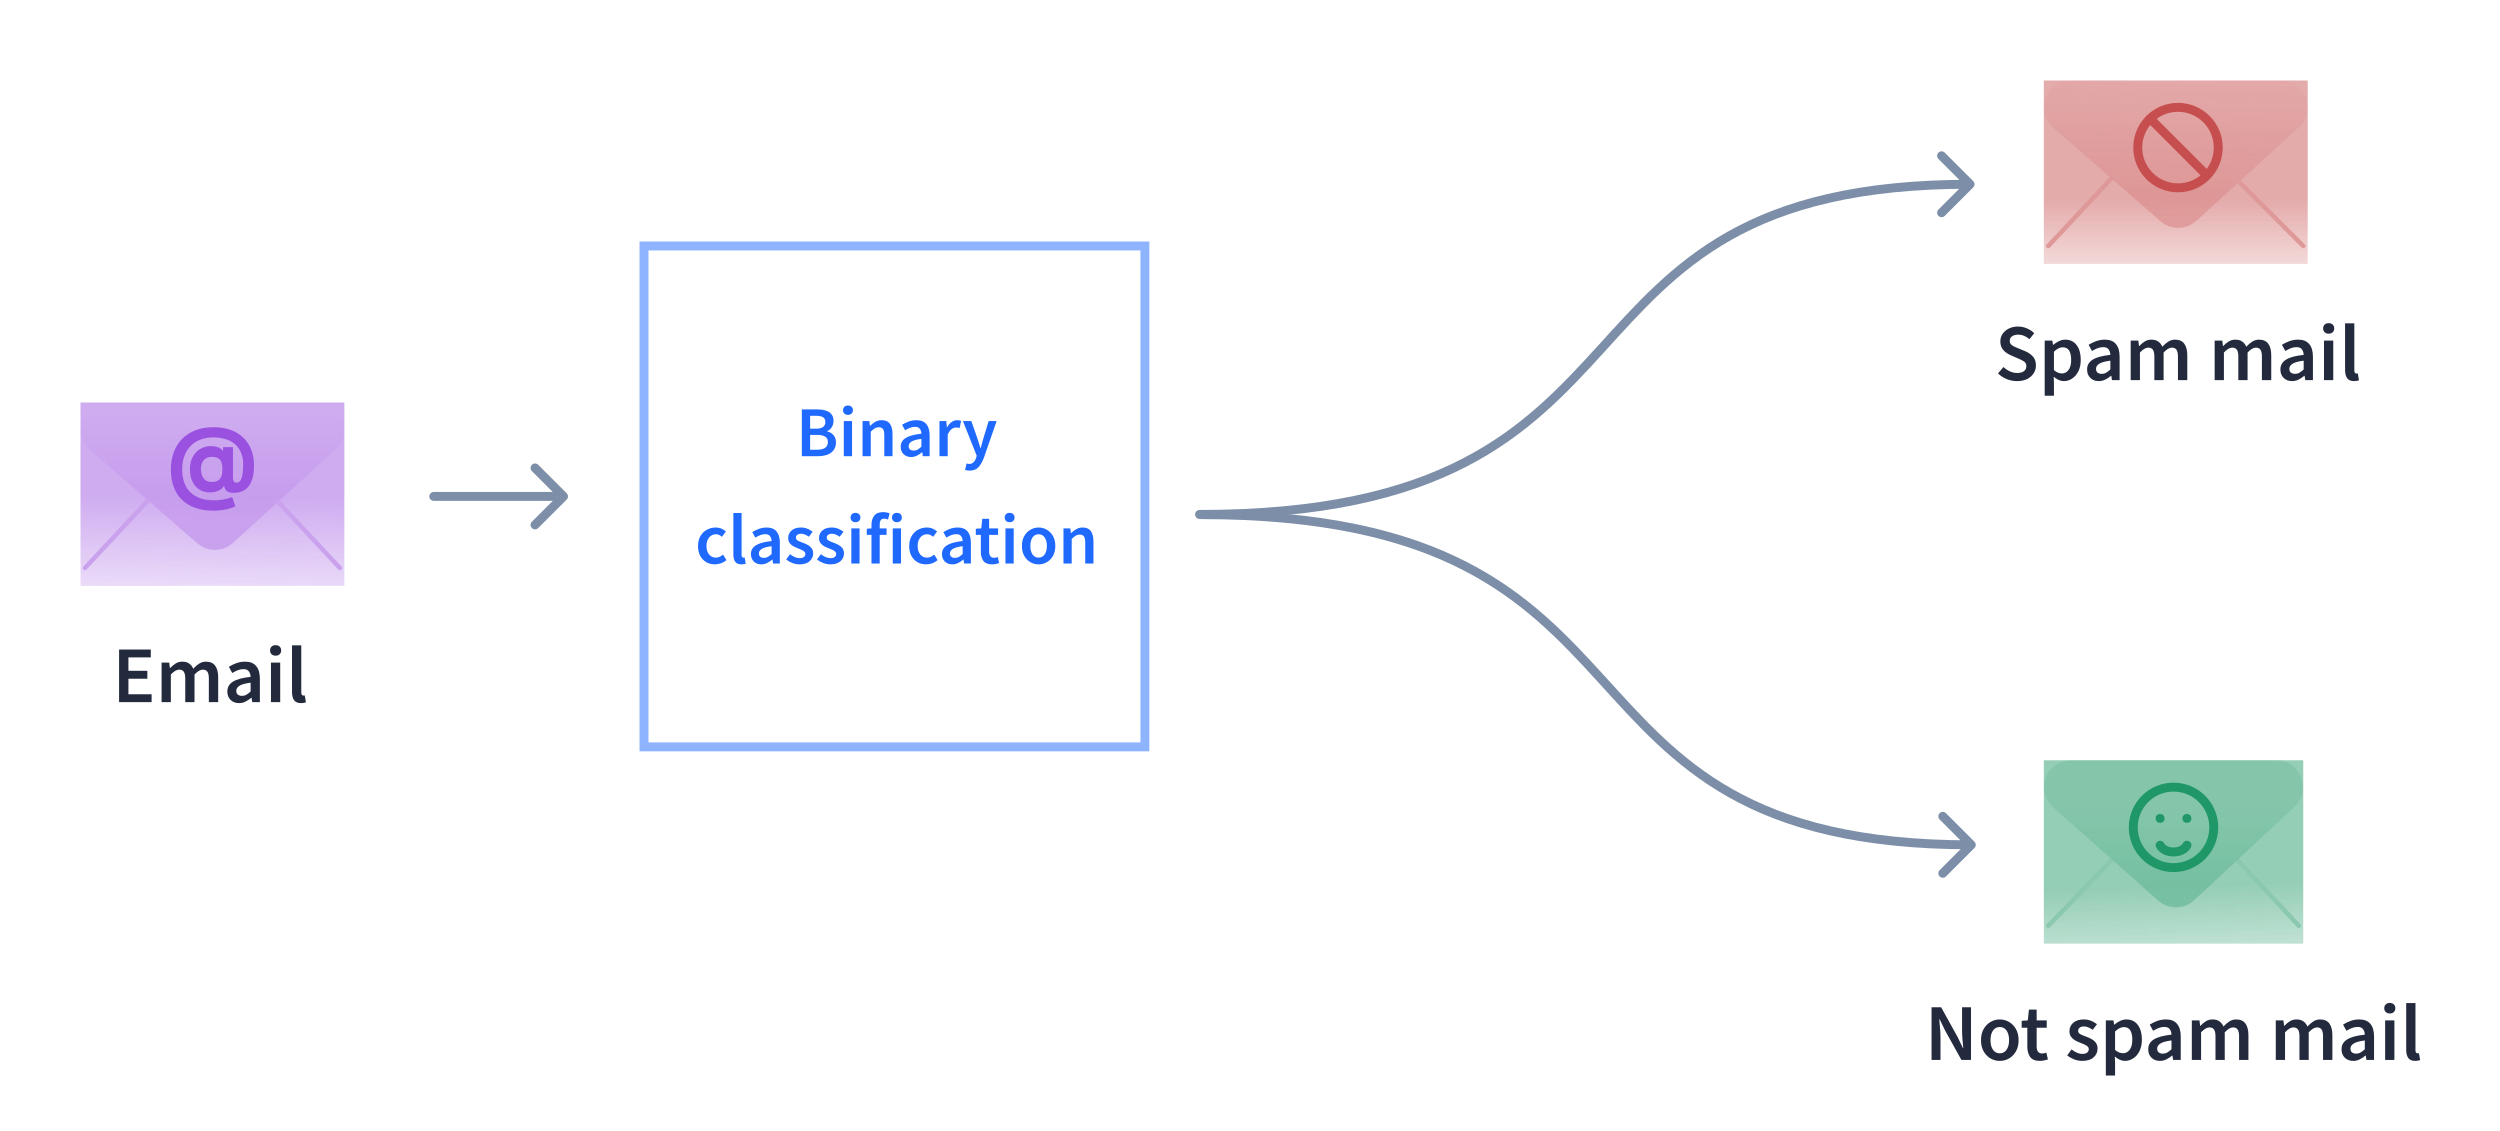 <svg width="559" height="253" viewBox="0 0 559 253" fill="none" xmlns="http://www.w3.org/2000/svg">
<rect width="559" height="253" fill="white"/>
<g opacity="0.8">
<rect opacity="0.6" x="18" y="90" width="59" height="41" fill="url(#paint0_linear_1_2)"/>
<path opacity="0.5" d="M20.07 100.523C15.89 96.879 18.467 90 24.013 90H71.024C76.503 90 79.116 96.739 75.069 100.432L52.101 121.392C49.848 123.448 46.412 123.487 44.113 121.483L20.07 100.523Z" fill="url(#paint1_linear_1_2)"/>
<path d="M33 112L19 127" stroke="#BB89E9" stroke-linecap="round"/>
<path d="M62 112L76 127" stroke="#BB89E9" stroke-linecap="round"/>
</g>
<path d="M47.731 114.19C46.221 114.19 44.876 113.984 43.697 113.572C42.519 113.165 41.522 112.566 40.707 111.776C39.893 110.99 39.273 110.028 38.847 108.892C38.42 107.756 38.207 106.463 38.207 105.014C38.207 103.584 38.42 102.287 38.847 101.122C39.278 99.957 39.905 98.958 40.729 98.125C41.553 97.287 42.559 96.643 43.747 96.193C44.94 95.743 46.299 95.519 47.824 95.519C49.235 95.519 50.494 95.724 51.602 96.136C52.715 96.548 53.657 97.135 54.429 97.898C55.206 98.655 55.795 99.557 56.197 100.604C56.605 101.645 56.806 102.798 56.801 104.062C56.806 104.934 56.73 105.734 56.574 106.463C56.418 107.192 56.171 107.829 55.835 108.374C55.504 108.913 55.068 109.342 54.528 109.659C53.989 109.972 53.335 110.149 52.568 110.192C52.019 110.234 51.574 110.194 51.233 110.071C50.892 109.948 50.632 109.766 50.452 109.524C50.276 109.278 50.163 108.991 50.111 108.665H50.026C49.912 108.949 49.689 109.207 49.358 109.439C49.026 109.666 48.622 109.844 48.144 109.972C47.67 110.095 47.166 110.14 46.631 110.107C46.072 110.073 45.542 109.943 45.04 109.716C44.543 109.489 44.1 109.16 43.712 108.729C43.328 108.298 43.025 107.765 42.803 107.131C42.585 106.496 42.474 105.762 42.469 104.929C42.474 104.105 42.59 103.388 42.817 102.777C43.049 102.166 43.354 101.652 43.733 101.236C44.117 100.819 44.543 100.492 45.011 100.256C45.48 100.019 45.951 99.867 46.425 99.801C46.96 99.721 47.466 99.721 47.945 99.801C48.423 99.882 48.825 100.012 49.152 100.192C49.483 100.372 49.689 100.566 49.77 100.774H49.869V99.979H52.092V106.911C52.097 107.237 52.17 107.491 52.312 107.67C52.455 107.85 52.646 107.94 52.888 107.94C53.215 107.94 53.487 107.796 53.705 107.507C53.927 107.218 54.093 106.776 54.202 106.179C54.315 105.582 54.372 104.822 54.372 103.899C54.372 103.009 54.254 102.228 54.017 101.555C53.785 100.878 53.458 100.303 53.037 99.829C52.62 99.351 52.135 98.963 51.581 98.665C51.027 98.367 50.426 98.149 49.777 98.011C49.133 97.874 48.47 97.805 47.788 97.805C46.609 97.805 45.58 97.985 44.699 98.345C43.818 98.7 43.084 99.2 42.497 99.844C41.91 100.488 41.47 101.243 41.176 102.109C40.887 102.971 40.74 103.911 40.736 104.929C40.74 106.051 40.897 107.045 41.205 107.912C41.517 108.774 41.976 109.498 42.582 110.085C43.188 110.672 43.937 111.117 44.827 111.42C45.717 111.723 46.74 111.875 47.895 111.875C48.439 111.875 48.972 111.835 49.493 111.754C50.014 111.679 50.485 111.584 50.906 111.47C51.328 111.361 51.666 111.255 51.922 111.151L52.625 113.21C52.327 113.381 51.922 113.539 51.41 113.686C50.904 113.838 50.331 113.958 49.692 114.048C49.057 114.143 48.404 114.19 47.731 114.19ZM47.405 107.77C47.983 107.77 48.442 107.659 48.783 107.436C49.128 107.214 49.374 106.884 49.521 106.449C49.673 106.009 49.744 105.466 49.734 104.822C49.73 104.254 49.656 103.774 49.514 103.381C49.377 102.983 49.138 102.682 48.797 102.479C48.461 102.27 47.992 102.166 47.391 102.166C46.865 102.166 46.418 102.277 46.048 102.5C45.684 102.723 45.404 103.035 45.21 103.438C45.021 103.835 44.924 104.304 44.919 104.844C44.924 105.346 45.004 105.821 45.16 106.271C45.317 106.716 45.575 107.079 45.935 107.358C46.294 107.633 46.785 107.77 47.405 107.77Z" fill="#9B51E0"/>
<rect opacity="0.5" x="144" y="55" width="112" height="112" stroke="#1F69FF" stroke-width="2"/>
<path d="M179.289 102V91.536H182.633C183.358 91.536 183.998 91.616 184.553 91.776C185.118 91.936 185.561 92.208 185.881 92.592C186.212 92.965 186.377 93.472 186.377 94.112C186.377 94.603 186.249 95.067 185.993 95.504C185.737 95.931 185.38 96.224 184.921 96.384V96.448C185.497 96.576 185.972 96.848 186.345 97.264C186.729 97.669 186.921 98.224 186.921 98.928C186.921 99.621 186.745 100.197 186.393 100.656C186.052 101.115 185.577 101.456 184.969 101.68C184.361 101.893 183.673 102 182.905 102H179.289ZM181.145 95.856H182.473C183.198 95.856 183.726 95.723 184.057 95.456C184.388 95.189 184.553 94.832 184.553 94.384C184.553 93.872 184.382 93.509 184.041 93.296C183.7 93.083 183.188 92.976 182.505 92.976H181.145V95.856ZM181.145 100.56H182.713C183.481 100.56 184.073 100.421 184.489 100.144C184.905 99.856 185.113 99.419 185.113 98.832C185.113 98.277 184.91 97.877 184.505 97.632C184.1 97.376 183.502 97.248 182.713 97.248H181.145V100.56ZM188.676 102V94.144H190.516V102H188.676ZM189.604 92.768C189.273 92.768 189.006 92.672 188.804 92.48C188.601 92.288 188.5 92.032 188.5 91.712C188.5 91.403 188.601 91.152 188.804 90.96C189.006 90.768 189.273 90.672 189.604 90.672C189.934 90.672 190.201 90.768 190.404 90.96C190.606 91.152 190.708 91.403 190.708 91.712C190.708 92.032 190.606 92.288 190.404 92.48C190.201 92.672 189.934 92.768 189.604 92.768ZM192.863 102V94.144H194.383L194.511 95.2H194.575C194.927 94.859 195.311 94.565 195.727 94.32C196.143 94.075 196.618 93.952 197.151 93.952C197.994 93.952 198.607 94.224 198.991 94.768C199.375 95.312 199.567 96.08 199.567 97.072V102H197.727V97.312C197.727 96.661 197.631 96.203 197.439 95.936C197.247 95.669 196.933 95.536 196.495 95.536C196.154 95.536 195.85 95.621 195.583 95.792C195.327 95.952 195.034 96.192 194.703 96.512V102H192.863ZM203.72 102.192C203.038 102.192 202.478 101.979 202.04 101.552C201.614 101.125 201.4 100.571 201.4 99.888C201.4 99.045 201.768 98.395 202.504 97.936C203.24 97.467 204.414 97.147 206.024 96.976C206.014 96.56 205.902 96.203 205.688 95.904C205.486 95.595 205.118 95.44 204.584 95.44C204.2 95.44 203.822 95.515 203.448 95.664C203.086 95.813 202.728 95.995 202.376 96.208L201.704 94.976C202.142 94.699 202.632 94.459 203.176 94.256C203.731 94.053 204.318 93.952 204.936 93.952C205.918 93.952 206.648 94.245 207.128 94.832C207.619 95.408 207.864 96.245 207.864 97.344V102H206.344L206.216 101.136H206.152C205.8 101.435 205.422 101.685 205.016 101.888C204.622 102.091 204.19 102.192 203.72 102.192ZM204.312 100.752C204.632 100.752 204.92 100.677 205.176 100.528C205.443 100.368 205.726 100.155 206.024 99.888V98.128C204.958 98.267 204.216 98.475 203.8 98.752C203.384 99.019 203.176 99.349 203.176 99.744C203.176 100.096 203.283 100.352 203.496 100.512C203.71 100.672 203.982 100.752 204.312 100.752ZM210.066 102V94.144H211.586L211.714 95.536H211.778C212.056 95.024 212.392 94.635 212.786 94.368C213.181 94.091 213.586 93.952 214.002 93.952C214.376 93.952 214.674 94.005 214.898 94.112L214.578 95.712C214.44 95.669 214.312 95.637 214.194 95.616C214.077 95.595 213.933 95.584 213.762 95.584C213.453 95.584 213.128 95.707 212.786 95.952C212.445 96.187 212.152 96.603 211.906 97.2V102H210.066ZM216.813 105.232C216.6 105.232 216.413 105.216 216.253 105.184C216.093 105.152 215.939 105.115 215.789 105.072L216.125 103.632C216.2 103.653 216.285 103.675 216.381 103.696C216.488 103.728 216.589 103.744 216.685 103.744C217.101 103.744 217.432 103.616 217.677 103.36C217.933 103.115 218.125 102.795 218.253 102.4L218.397 101.904L215.309 94.144H217.181L218.541 98C218.659 98.341 218.771 98.704 218.877 99.088C218.995 99.461 219.112 99.835 219.229 100.208H219.293C219.389 99.845 219.485 99.477 219.581 99.104C219.688 98.72 219.789 98.352 219.885 98L221.069 94.144H222.845L219.997 102.352C219.667 103.237 219.267 103.936 218.797 104.448C218.328 104.971 217.667 105.232 216.813 105.232ZM159.87 126.192C159.155 126.192 158.51 126.032 157.934 125.712C157.369 125.381 156.915 124.912 156.574 124.304C156.243 123.685 156.078 122.944 156.078 122.08C156.078 121.205 156.259 120.464 156.622 119.856C156.985 119.237 157.465 118.768 158.062 118.448C158.67 118.117 159.321 117.952 160.014 117.952C160.515 117.952 160.953 118.037 161.326 118.208C161.699 118.379 162.03 118.587 162.318 118.832L161.422 120.032C161.219 119.851 161.011 119.712 160.798 119.616C160.585 119.509 160.355 119.456 160.11 119.456C159.481 119.456 158.963 119.696 158.558 120.176C158.163 120.656 157.966 121.291 157.966 122.08C157.966 122.859 158.158 123.488 158.542 123.968C158.937 124.448 159.443 124.688 160.062 124.688C160.371 124.688 160.659 124.624 160.926 124.496C161.203 124.357 161.454 124.197 161.678 124.016L162.43 125.232C162.067 125.552 161.662 125.792 161.214 125.952C160.766 126.112 160.318 126.192 159.87 126.192ZM165.773 126.192C165.122 126.192 164.658 125.995 164.381 125.6C164.114 125.205 163.981 124.667 163.981 123.984V114.704H165.821V124.08C165.821 124.304 165.863 124.464 165.949 124.56C166.034 124.645 166.125 124.688 166.221 124.688C166.263 124.688 166.301 124.688 166.333 124.688C166.375 124.677 166.434 124.667 166.509 124.656L166.749 126.032C166.642 126.075 166.503 126.112 166.333 126.144C166.173 126.176 165.986 126.192 165.773 126.192ZM170.228 126.192C169.546 126.192 168.986 125.979 168.548 125.552C168.122 125.125 167.908 124.571 167.908 123.888C167.908 123.045 168.276 122.395 169.012 121.936C169.748 121.467 170.922 121.147 172.532 120.976C172.522 120.56 172.41 120.203 172.196 119.904C171.994 119.595 171.626 119.44 171.092 119.44C170.708 119.44 170.33 119.515 169.956 119.664C169.594 119.813 169.236 119.995 168.884 120.208L168.212 118.976C168.65 118.699 169.14 118.459 169.684 118.256C170.239 118.053 170.826 117.952 171.444 117.952C172.426 117.952 173.156 118.245 173.636 118.832C174.127 119.408 174.372 120.245 174.372 121.344V126H172.852L172.724 125.136H172.66C172.308 125.435 171.93 125.685 171.524 125.888C171.13 126.091 170.698 126.192 170.228 126.192ZM170.82 124.752C171.14 124.752 171.428 124.677 171.684 124.528C171.951 124.368 172.234 124.155 172.532 123.888V122.128C171.466 122.267 170.724 122.475 170.308 122.752C169.892 123.019 169.684 123.349 169.684 123.744C169.684 124.096 169.791 124.352 170.004 124.512C170.218 124.672 170.49 124.752 170.82 124.752ZM178.766 126.192C178.233 126.192 177.7 126.091 177.166 125.888C176.633 125.675 176.174 125.413 175.79 125.104L176.654 123.92C177.006 124.187 177.358 124.4 177.71 124.56C178.062 124.72 178.436 124.8 178.83 124.8C179.257 124.8 179.572 124.709 179.774 124.528C179.977 124.347 180.078 124.123 180.078 123.856C180.078 123.632 179.993 123.451 179.822 123.312C179.662 123.163 179.454 123.035 179.198 122.928C178.942 122.811 178.676 122.699 178.398 122.592C178.057 122.464 177.716 122.309 177.374 122.128C177.044 121.936 176.772 121.696 176.558 121.408C176.345 121.109 176.238 120.741 176.238 120.304C176.238 119.611 176.494 119.045 177.006 118.608C177.518 118.171 178.212 117.952 179.086 117.952C179.641 117.952 180.137 118.048 180.574 118.24C181.012 118.432 181.39 118.651 181.71 118.896L180.862 120.016C180.585 119.813 180.302 119.653 180.014 119.536C179.737 119.408 179.444 119.344 179.134 119.344C178.74 119.344 178.446 119.429 178.254 119.6C178.062 119.76 177.966 119.963 177.966 120.208C177.966 120.517 178.126 120.752 178.446 120.912C178.766 121.072 179.14 121.227 179.566 121.376C179.929 121.504 180.281 121.664 180.622 121.856C180.964 122.037 181.246 122.277 181.47 122.576C181.705 122.875 181.822 123.269 181.822 123.76C181.822 124.432 181.561 125.008 181.038 125.488C180.516 125.957 179.758 126.192 178.766 126.192ZM185.657 126.192C185.124 126.192 184.59 126.091 184.057 125.888C183.524 125.675 183.065 125.413 182.681 125.104L183.545 123.92C183.897 124.187 184.249 124.4 184.601 124.56C184.953 124.72 185.326 124.8 185.721 124.8C186.148 124.8 186.462 124.709 186.665 124.528C186.868 124.347 186.969 124.123 186.969 123.856C186.969 123.632 186.884 123.451 186.713 123.312C186.553 123.163 186.345 123.035 186.089 122.928C185.833 122.811 185.566 122.699 185.289 122.592C184.948 122.464 184.606 122.309 184.265 122.128C183.934 121.936 183.662 121.696 183.449 121.408C183.236 121.109 183.129 120.741 183.129 120.304C183.129 119.611 183.385 119.045 183.897 118.608C184.409 118.171 185.102 117.952 185.977 117.952C186.532 117.952 187.028 118.048 187.465 118.24C187.902 118.432 188.281 118.651 188.601 118.896L187.753 120.016C187.476 119.813 187.193 119.653 186.905 119.536C186.628 119.408 186.334 119.344 186.025 119.344C185.63 119.344 185.337 119.429 185.145 119.6C184.953 119.76 184.857 119.963 184.857 120.208C184.857 120.517 185.017 120.752 185.337 120.912C185.657 121.072 186.03 121.227 186.457 121.376C186.82 121.504 187.172 121.664 187.513 121.856C187.854 122.037 188.137 122.277 188.361 122.576C188.596 122.875 188.713 123.269 188.713 123.76C188.713 124.432 188.452 125.008 187.929 125.488C187.406 125.957 186.649 126.192 185.657 126.192ZM190.356 126V118.144H192.196V126H190.356ZM191.284 116.768C190.953 116.768 190.686 116.672 190.484 116.48C190.281 116.288 190.18 116.032 190.18 115.712C190.18 115.403 190.281 115.152 190.484 114.96C190.686 114.768 190.953 114.672 191.284 114.672C191.614 114.672 191.881 114.768 192.084 114.96C192.286 115.152 192.388 115.403 192.388 115.712C192.388 116.032 192.286 116.288 192.084 116.48C191.881 116.672 191.614 116.768 191.284 116.768ZM194.863 126V119.6H193.807V118.224L194.863 118.144V117.328C194.863 116.507 195.066 115.835 195.471 115.312C195.876 114.779 196.543 114.512 197.471 114.512C197.748 114.512 198.015 114.539 198.271 114.592C198.527 114.645 198.74 114.709 198.911 114.784L198.559 116.16C198.271 116.032 197.983 115.968 197.695 115.968C197.034 115.968 196.703 116.411 196.703 117.296V118.144H198.239V119.6H196.703V126H194.863ZM199.621 126V118.144H201.461V126H199.621ZM200.549 116.768C200.218 116.768 199.952 116.672 199.749 116.48C199.546 116.288 199.445 116.032 199.445 115.712C199.445 115.403 199.546 115.152 199.749 114.96C199.952 114.768 200.218 114.672 200.549 114.672C200.88 114.672 201.146 114.768 201.349 114.96C201.552 115.152 201.653 115.403 201.653 115.712C201.653 116.032 201.552 116.288 201.349 116.48C201.146 116.672 200.88 116.768 200.549 116.768ZM207.089 126.192C206.374 126.192 205.729 126.032 205.153 125.712C204.587 125.381 204.134 124.912 203.793 124.304C203.462 123.685 203.297 122.944 203.297 122.08C203.297 121.205 203.478 120.464 203.841 119.856C204.203 119.237 204.683 118.768 205.281 118.448C205.889 118.117 206.539 117.952 207.233 117.952C207.734 117.952 208.171 118.037 208.545 118.208C208.918 118.379 209.249 118.587 209.537 118.832L208.641 120.032C208.438 119.851 208.23 119.712 208.017 119.616C207.803 119.509 207.574 119.456 207.329 119.456C206.699 119.456 206.182 119.696 205.777 120.176C205.382 120.656 205.185 121.291 205.185 122.08C205.185 122.859 205.377 123.488 205.761 123.968C206.155 124.448 206.662 124.688 207.281 124.688C207.59 124.688 207.878 124.624 208.145 124.496C208.422 124.357 208.673 124.197 208.897 124.016L209.649 125.232C209.286 125.552 208.881 125.792 208.433 125.952C207.985 126.112 207.537 126.192 207.089 126.192ZM212.947 126.192C212.264 126.192 211.704 125.979 211.267 125.552C210.84 125.125 210.627 124.571 210.627 123.888C210.627 123.045 210.995 122.395 211.731 121.936C212.467 121.467 213.64 121.147 215.251 120.976C215.24 120.56 215.128 120.203 214.915 119.904C214.712 119.595 214.344 119.44 213.811 119.44C213.427 119.44 213.048 119.515 212.675 119.664C212.312 119.813 211.955 119.995 211.603 120.208L210.931 118.976C211.368 118.699 211.859 118.459 212.403 118.256C212.958 118.053 213.544 117.952 214.163 117.952C215.144 117.952 215.875 118.245 216.355 118.832C216.846 119.408 217.091 120.245 217.091 121.344V126H215.571L215.443 125.136H215.379C215.027 125.435 214.648 125.685 214.243 125.888C213.848 126.091 213.416 126.192 212.947 126.192ZM213.539 124.752C213.859 124.752 214.147 124.677 214.403 124.528C214.67 124.368 214.952 124.155 215.251 123.888V122.128C214.184 122.267 213.443 122.475 213.027 122.752C212.611 123.019 212.403 123.349 212.403 123.744C212.403 124.096 212.51 124.352 212.723 124.512C212.936 124.672 213.208 124.752 213.539 124.752ZM221.811 126.192C220.904 126.192 220.259 125.931 219.875 125.408C219.502 124.875 219.315 124.187 219.315 123.344V119.6H218.195V118.224L219.411 118.144L219.635 116H221.171V118.144H223.171V119.6H221.171V123.344C221.171 124.261 221.539 124.72 222.275 124.72C222.414 124.72 222.558 124.704 222.707 124.672C222.856 124.629 222.984 124.587 223.091 124.544L223.411 125.904C223.198 125.979 222.952 126.043 222.675 126.096C222.408 126.16 222.12 126.192 221.811 126.192ZM224.824 126V118.144H226.664V126H224.824ZM225.752 116.768C225.422 116.768 225.155 116.672 224.952 116.48C224.75 116.288 224.648 116.032 224.648 115.712C224.648 115.403 224.75 115.152 224.952 114.96C225.155 114.768 225.422 114.672 225.752 114.672C226.083 114.672 226.35 114.768 226.552 114.96C226.755 115.152 226.856 115.403 226.856 115.712C226.856 116.032 226.755 116.288 226.552 116.48C226.35 116.672 226.083 116.768 225.752 116.768ZM232.228 126.192C231.577 126.192 230.969 126.032 230.404 125.712C229.838 125.381 229.38 124.912 229.028 124.304C228.676 123.685 228.5 122.944 228.5 122.08C228.5 121.205 228.676 120.464 229.028 119.856C229.38 119.237 229.838 118.768 230.404 118.448C230.969 118.117 231.577 117.952 232.228 117.952C232.889 117.952 233.502 118.117 234.068 118.448C234.633 118.768 235.092 119.237 235.444 119.856C235.796 120.464 235.972 121.205 235.972 122.08C235.972 122.944 235.796 123.685 235.444 124.304C235.092 124.912 234.633 125.381 234.068 125.712C233.502 126.032 232.889 126.192 232.228 126.192ZM232.228 124.688C232.804 124.688 233.257 124.448 233.588 123.968C233.918 123.488 234.084 122.859 234.084 122.08C234.084 121.291 233.918 120.656 233.588 120.176C233.257 119.696 232.804 119.456 232.228 119.456C231.652 119.456 231.198 119.696 230.868 120.176C230.548 120.656 230.388 121.291 230.388 122.08C230.388 122.859 230.548 123.488 230.868 123.968C231.198 124.448 231.652 124.688 232.228 124.688ZM237.793 126V118.144H239.313L239.441 119.2H239.505C239.857 118.859 240.241 118.565 240.657 118.32C241.073 118.075 241.548 117.952 242.081 117.952C242.924 117.952 243.537 118.224 243.921 118.768C244.305 119.312 244.497 120.08 244.497 121.072V126H242.657V121.312C242.657 120.661 242.561 120.203 242.369 119.936C242.177 119.669 241.862 119.536 241.425 119.536C241.084 119.536 240.78 119.621 240.513 119.792C240.257 119.952 239.964 120.192 239.633 120.512V126H237.793Z" fill="#1F69FF"/>
<path d="M26.627 157V145.228H33.719V146.992H28.715V149.998H32.945V151.762H28.715V155.236H33.899V157H26.627ZM36.132 157V148.162H37.842L37.986 149.368H38.058C38.43 148.972 38.832 148.636 39.264 148.36C39.708 148.084 40.206 147.946 40.758 147.946C41.406 147.946 41.922 148.09 42.306 148.378C42.702 148.654 43.002 149.038 43.206 149.53C43.626 149.074 44.064 148.696 44.52 148.396C44.988 148.096 45.498 147.946 46.05 147.946C46.986 147.946 47.676 148.252 48.12 148.864C48.564 149.476 48.786 150.34 48.786 151.456V157H46.698V151.726C46.698 150.994 46.584 150.478 46.356 150.178C46.14 149.878 45.804 149.728 45.348 149.728C44.796 149.728 44.178 150.094 43.494 150.826V157H41.424V151.726C41.424 150.994 41.31 150.478 41.082 150.178C40.866 149.878 40.524 149.728 40.056 149.728C39.504 149.728 38.886 150.094 38.202 150.826V157H36.132ZM53.444 157.216C52.676 157.216 52.046 156.976 51.554 156.496C51.074 156.016 50.834 155.392 50.834 154.624C50.834 153.676 51.248 152.944 52.076 152.428C52.904 151.9 54.224 151.54 56.036 151.348C56.024 150.88 55.898 150.478 55.658 150.142C55.43 149.794 55.016 149.62 54.416 149.62C53.984 149.62 53.558 149.704 53.138 149.872C52.73 150.04 52.328 150.244 51.932 150.484L51.176 149.098C51.668 148.786 52.22 148.516 52.832 148.288C53.456 148.06 54.116 147.946 54.812 147.946C55.916 147.946 56.738 148.276 57.278 148.936C57.83 149.584 58.106 150.526 58.106 151.762V157H56.396L56.252 156.028H56.18C55.784 156.364 55.358 156.646 54.902 156.874C54.458 157.102 53.972 157.216 53.444 157.216ZM54.11 155.596C54.47 155.596 54.794 155.512 55.082 155.344C55.382 155.164 55.7 154.924 56.036 154.624V152.644C54.836 152.8 54.002 153.034 53.534 153.346C53.066 153.646 52.832 154.018 52.832 154.462C52.832 154.858 52.952 155.146 53.192 155.326C53.432 155.506 53.738 155.596 54.11 155.596ZM60.584 157V148.162H62.654V157H60.584ZM61.627 146.614C61.255 146.614 60.956 146.506 60.727 146.29C60.499 146.074 60.386 145.786 60.386 145.426C60.386 145.078 60.499 144.796 60.727 144.58C60.956 144.364 61.255 144.256 61.627 144.256C61.999 144.256 62.3 144.364 62.528 144.58C62.755 144.796 62.87 145.078 62.87 145.426C62.87 145.786 62.755 146.074 62.528 146.29C62.3 146.506 61.999 146.614 61.627 146.614ZM67.311 157.216C66.579 157.216 66.056 156.994 65.745 156.55C65.445 156.106 65.294 155.5 65.294 154.732V144.292H67.365V154.84C67.365 155.092 67.412 155.272 67.508 155.38C67.605 155.476 67.707 155.524 67.814 155.524C67.862 155.524 67.904 155.524 67.941 155.524C67.989 155.512 68.055 155.5 68.138 155.488L68.409 157.036C68.288 157.084 68.132 157.126 67.941 157.162C67.76 157.198 67.55 157.216 67.311 157.216Z" fill="#232A3D"/>
<path d="M451.001 85.216C450.209 85.216 449.441 85.066 448.697 84.766C447.965 84.466 447.317 84.04 446.753 83.488L447.977 82.066C448.397 82.462 448.877 82.786 449.417 83.038C449.957 83.278 450.497 83.398 451.037 83.398C451.709 83.398 452.219 83.26 452.567 82.984C452.915 82.708 453.089 82.342 453.089 81.886C453.089 81.394 452.915 81.04 452.567 80.824C452.231 80.608 451.799 80.386 451.271 80.158L449.651 79.456C449.267 79.288 448.889 79.072 448.517 78.808C448.157 78.544 447.857 78.208 447.617 77.8C447.389 77.392 447.275 76.9 447.275 76.324C447.275 75.7 447.443 75.142 447.779 74.65C448.127 74.146 448.595 73.75 449.183 73.462C449.783 73.162 450.467 73.012 451.235 73.012C451.919 73.012 452.579 73.15 453.215 73.426C453.851 73.69 454.397 74.05 454.853 74.506L453.791 75.838C453.419 75.526 453.023 75.28 452.603 75.1C452.195 74.92 451.739 74.83 451.235 74.83C450.683 74.83 450.233 74.956 449.885 75.208C449.549 75.448 449.381 75.784 449.381 76.216C449.381 76.516 449.465 76.768 449.633 76.972C449.813 77.164 450.047 77.332 450.335 77.476C450.623 77.608 450.929 77.74 451.253 77.872L452.855 78.538C453.551 78.838 454.121 79.234 454.565 79.726C455.009 80.206 455.231 80.872 455.231 81.724C455.231 82.36 455.063 82.942 454.727 83.47C454.391 83.998 453.905 84.424 453.269 84.748C452.645 85.06 451.889 85.216 451.001 85.216ZM457.192 88.492V76.162H458.902L459.046 77.098H459.118C459.49 76.786 459.904 76.516 460.36 76.288C460.828 76.06 461.302 75.946 461.782 75.946C462.886 75.946 463.738 76.354 464.338 77.17C464.95 77.986 465.256 79.078 465.256 80.446C465.256 81.454 465.076 82.318 464.716 83.038C464.356 83.746 463.888 84.286 463.312 84.658C462.748 85.03 462.136 85.216 461.476 85.216C461.092 85.216 460.708 85.132 460.324 84.964C459.94 84.784 459.568 84.544 459.208 84.244L459.262 85.72V88.492H457.192ZM461.044 83.506C461.632 83.506 462.124 83.248 462.52 82.732C462.916 82.216 463.114 81.46 463.114 80.464C463.114 79.576 462.964 78.886 462.664 78.394C462.364 77.902 461.878 77.656 461.206 77.656C460.582 77.656 459.934 77.986 459.262 78.646V82.768C459.586 83.032 459.898 83.224 460.198 83.344C460.498 83.452 460.78 83.506 461.044 83.506ZM469.283 85.216C468.515 85.216 467.885 84.976 467.393 84.496C466.913 84.016 466.673 83.392 466.673 82.624C466.673 81.676 467.087 80.944 467.915 80.428C468.743 79.9 470.063 79.54 471.875 79.348C471.863 78.88 471.737 78.478 471.497 78.142C471.269 77.794 470.855 77.62 470.255 77.62C469.823 77.62 469.397 77.704 468.977 77.872C468.569 78.04 468.167 78.244 467.771 78.484L467.015 77.098C467.507 76.786 468.059 76.516 468.671 76.288C469.295 76.06 469.955 75.946 470.651 75.946C471.755 75.946 472.577 76.276 473.117 76.936C473.669 77.584 473.945 78.526 473.945 79.762V85H472.235L472.091 84.028H472.019C471.623 84.364 471.197 84.646 470.741 84.874C470.297 85.102 469.811 85.216 469.283 85.216ZM469.949 83.596C470.309 83.596 470.633 83.512 470.921 83.344C471.221 83.164 471.539 82.924 471.875 82.624V80.644C470.675 80.8 469.841 81.034 469.373 81.346C468.905 81.646 468.671 82.018 468.671 82.462C468.671 82.858 468.791 83.146 469.031 83.326C469.271 83.506 469.577 83.596 469.949 83.596ZM476.422 85V76.162H478.132L478.276 77.368H478.348C478.72 76.972 479.122 76.636 479.554 76.36C479.998 76.084 480.496 75.946 481.048 75.946C481.696 75.946 482.212 76.09 482.596 76.378C482.992 76.654 483.292 77.038 483.496 77.53C483.916 77.074 484.354 76.696 484.81 76.396C485.278 76.096 485.788 75.946 486.34 75.946C487.276 75.946 487.966 76.252 488.41 76.864C488.854 77.476 489.076 78.34 489.076 79.456V85H486.988V79.726C486.988 78.994 486.874 78.478 486.646 78.178C486.43 77.878 486.094 77.728 485.638 77.728C485.086 77.728 484.468 78.094 483.784 78.826V85H481.714V79.726C481.714 78.994 481.6 78.478 481.372 78.178C481.156 77.878 480.814 77.728 480.346 77.728C479.794 77.728 479.176 78.094 478.492 78.826V85H476.422ZM495.196 85V76.162H496.906L497.05 77.368H497.122C497.494 76.972 497.896 76.636 498.328 76.36C498.772 76.084 499.27 75.946 499.822 75.946C500.47 75.946 500.986 76.09 501.37 76.378C501.766 76.654 502.066 77.038 502.27 77.53C502.69 77.074 503.128 76.696 503.584 76.396C504.052 76.096 504.562 75.946 505.114 75.946C506.05 75.946 506.74 76.252 507.184 76.864C507.628 77.476 507.85 78.34 507.85 79.456V85H505.762V79.726C505.762 78.994 505.648 78.478 505.42 78.178C505.204 77.878 504.868 77.728 504.412 77.728C503.86 77.728 503.242 78.094 502.558 78.826V85H500.488V79.726C500.488 78.994 500.374 78.478 500.146 78.178C499.93 77.878 499.588 77.728 499.12 77.728C498.568 77.728 497.95 78.094 497.266 78.826V85H495.196ZM512.508 85.216C511.74 85.216 511.11 84.976 510.618 84.496C510.138 84.016 509.898 83.392 509.898 82.624C509.898 81.676 510.312 80.944 511.14 80.428C511.968 79.9 513.288 79.54 515.1 79.348C515.088 78.88 514.962 78.478 514.722 78.142C514.494 77.794 514.08 77.62 513.48 77.62C513.048 77.62 512.622 77.704 512.202 77.872C511.794 78.04 511.392 78.244 510.996 78.484L510.24 77.098C510.732 76.786 511.284 76.516 511.896 76.288C512.52 76.06 513.18 75.946 513.876 75.946C514.98 75.946 515.802 76.276 516.342 76.936C516.894 77.584 517.17 78.526 517.17 79.762V85H515.46L515.316 84.028H515.244C514.848 84.364 514.422 84.646 513.966 84.874C513.522 85.102 513.036 85.216 512.508 85.216ZM513.174 83.596C513.534 83.596 513.858 83.512 514.146 83.344C514.446 83.164 514.764 82.924 515.1 82.624V80.644C513.9 80.8 513.066 81.034 512.598 81.346C512.13 81.646 511.896 82.018 511.896 82.462C511.896 82.858 512.016 83.146 512.256 83.326C512.496 83.506 512.802 83.596 513.174 83.596ZM519.647 85V76.162H521.717V85H519.647ZM520.691 74.614C520.319 74.614 520.019 74.506 519.791 74.29C519.563 74.074 519.449 73.786 519.449 73.426C519.449 73.078 519.563 72.796 519.791 72.58C520.019 72.364 520.319 72.256 520.691 72.256C521.063 72.256 521.363 72.364 521.591 72.58C521.819 72.796 521.933 73.078 521.933 73.426C521.933 73.786 521.819 74.074 521.591 74.29C521.363 74.506 521.063 74.614 520.691 74.614ZM526.374 85.216C525.642 85.216 525.12 84.994 524.808 84.55C524.508 84.106 524.358 83.5 524.358 82.732V72.292H526.428V82.84C526.428 83.092 526.476 83.272 526.572 83.38C526.668 83.476 526.77 83.524 526.878 83.524C526.926 83.524 526.968 83.524 527.004 83.524C527.052 83.512 527.118 83.5 527.202 83.488L527.472 85.036C527.352 85.084 527.196 85.126 527.004 85.162C526.824 85.198 526.614 85.216 526.374 85.216Z" fill="#232A3D"/>
<path d="M431.894 237V225.228H434.036L437.708 231.852L438.914 234.354H438.986C438.938 233.754 438.878 233.1 438.806 232.392C438.746 231.684 438.716 231 438.716 230.34V225.228H440.714V237H438.572L434.9 230.376L433.694 227.874H433.622C433.67 228.498 433.724 229.152 433.784 229.836C433.856 230.52 433.892 231.192 433.892 231.852V237H431.894ZM447.145 237.216C446.413 237.216 445.729 237.036 445.093 236.676C444.457 236.304 443.941 235.776 443.545 235.092C443.149 234.396 442.951 233.562 442.951 232.59C442.951 231.606 443.149 230.772 443.545 230.088C443.941 229.392 444.457 228.864 445.093 228.504C445.729 228.132 446.413 227.946 447.145 227.946C447.889 227.946 448.579 228.132 449.215 228.504C449.851 228.864 450.367 229.392 450.763 230.088C451.159 230.772 451.357 231.606 451.357 232.59C451.357 233.562 451.159 234.396 450.763 235.092C450.367 235.776 449.851 236.304 449.215 236.676C448.579 237.036 447.889 237.216 447.145 237.216ZM447.145 235.524C447.793 235.524 448.303 235.254 448.675 234.714C449.047 234.174 449.233 233.466 449.233 232.59C449.233 231.702 449.047 230.988 448.675 230.448C448.303 229.908 447.793 229.638 447.145 229.638C446.497 229.638 445.987 229.908 445.615 230.448C445.255 230.988 445.075 231.702 445.075 232.59C445.075 233.466 445.255 234.174 445.615 234.714C445.987 235.254 446.497 235.524 447.145 235.524ZM456.116 237.216C455.096 237.216 454.37 236.922 453.938 236.334C453.518 235.734 453.308 234.96 453.308 234.012V229.8H452.048V228.252L453.416 228.162L453.668 225.75H455.396V228.162H457.646V229.8H455.396V234.012C455.396 235.044 455.81 235.56 456.638 235.56C456.794 235.56 456.956 235.542 457.124 235.506C457.292 235.458 457.436 235.41 457.556 235.362L457.916 236.892C457.676 236.976 457.4 237.048 457.088 237.108C456.788 237.18 456.464 237.216 456.116 237.216ZM465.575 237.216C464.975 237.216 464.375 237.102 463.775 236.874C463.175 236.634 462.659 236.34 462.227 235.992L463.199 234.66C463.595 234.96 463.991 235.2 464.387 235.38C464.783 235.56 465.203 235.65 465.647 235.65C466.127 235.65 466.481 235.548 466.709 235.344C466.937 235.14 467.051 234.888 467.051 234.588C467.051 234.336 466.955 234.132 466.763 233.976C466.583 233.808 466.349 233.664 466.061 233.544C465.773 233.412 465.473 233.286 465.161 233.166C464.777 233.022 464.393 232.848 464.009 232.644C463.637 232.428 463.331 232.158 463.091 231.834C462.851 231.498 462.731 231.084 462.731 230.592C462.731 229.812 463.019 229.176 463.595 228.684C464.171 228.192 464.951 227.946 465.935 227.946C466.559 227.946 467.117 228.054 467.609 228.27C468.101 228.486 468.527 228.732 468.887 229.008L467.933 230.268C467.621 230.04 467.303 229.86 466.979 229.728C466.667 229.584 466.337 229.512 465.989 229.512C465.545 229.512 465.215 229.608 464.999 229.8C464.783 229.98 464.675 230.208 464.675 230.484C464.675 230.832 464.855 231.096 465.215 231.276C465.575 231.456 465.995 231.63 466.475 231.798C466.883 231.942 467.279 232.122 467.663 232.338C468.047 232.542 468.365 232.812 468.617 233.148C468.881 233.484 469.013 233.928 469.013 234.48C469.013 235.236 468.719 235.884 468.131 236.424C467.543 236.952 466.691 237.216 465.575 237.216ZM470.861 240.492V228.162H472.571L472.715 229.098H472.787C473.159 228.786 473.573 228.516 474.029 228.288C474.497 228.06 474.971 227.946 475.451 227.946C476.555 227.946 477.407 228.354 478.007 229.17C478.619 229.986 478.925 231.078 478.925 232.446C478.925 233.454 478.745 234.318 478.385 235.038C478.025 235.746 477.557 236.286 476.981 236.658C476.417 237.03 475.805 237.216 475.145 237.216C474.761 237.216 474.377 237.132 473.993 236.964C473.609 236.784 473.237 236.544 472.877 236.244L472.931 237.72V240.492H470.861ZM474.713 235.506C475.301 235.506 475.793 235.248 476.189 234.732C476.585 234.216 476.783 233.46 476.783 232.464C476.783 231.576 476.633 230.886 476.333 230.394C476.033 229.902 475.547 229.656 474.875 229.656C474.251 229.656 473.603 229.986 472.931 230.646V234.768C473.255 235.032 473.567 235.224 473.867 235.344C474.167 235.452 474.449 235.506 474.713 235.506ZM482.952 237.216C482.184 237.216 481.554 236.976 481.062 236.496C480.582 236.016 480.342 235.392 480.342 234.624C480.342 233.676 480.756 232.944 481.584 232.428C482.412 231.9 483.732 231.54 485.544 231.348C485.532 230.88 485.406 230.478 485.166 230.142C484.938 229.794 484.524 229.62 483.924 229.62C483.492 229.62 483.066 229.704 482.646 229.872C482.238 230.04 481.836 230.244 481.44 230.484L480.684 229.098C481.176 228.786 481.728 228.516 482.34 228.288C482.964 228.06 483.624 227.946 484.32 227.946C485.424 227.946 486.246 228.276 486.786 228.936C487.338 229.584 487.614 230.526 487.614 231.762V237H485.904L485.76 236.028H485.688C485.292 236.364 484.866 236.646 484.41 236.874C483.966 237.102 483.48 237.216 482.952 237.216ZM483.618 235.596C483.978 235.596 484.302 235.512 484.59 235.344C484.89 235.164 485.208 234.924 485.544 234.624V232.644C484.344 232.8 483.51 233.034 483.042 233.346C482.574 233.646 482.34 234.018 482.34 234.462C482.34 234.858 482.46 235.146 482.7 235.326C482.94 235.506 483.246 235.596 483.618 235.596ZM490.091 237V228.162H491.801L491.945 229.368H492.017C492.389 228.972 492.791 228.636 493.223 228.36C493.667 228.084 494.165 227.946 494.717 227.946C495.365 227.946 495.881 228.09 496.265 228.378C496.661 228.654 496.961 229.038 497.165 229.53C497.585 229.074 498.023 228.696 498.479 228.396C498.947 228.096 499.457 227.946 500.009 227.946C500.945 227.946 501.635 228.252 502.079 228.864C502.523 229.476 502.745 230.34 502.745 231.456V237H500.657V231.726C500.657 230.994 500.543 230.478 500.315 230.178C500.099 229.878 499.763 229.728 499.307 229.728C498.755 229.728 498.137 230.094 497.453 230.826V237H495.383V231.726C495.383 230.994 495.269 230.478 495.041 230.178C494.825 229.878 494.483 229.728 494.015 229.728C493.463 229.728 492.845 230.094 492.161 230.826V237H490.091ZM508.865 237V228.162H510.575L510.719 229.368H510.791C511.163 228.972 511.565 228.636 511.997 228.36C512.441 228.084 512.939 227.946 513.491 227.946C514.139 227.946 514.655 228.09 515.039 228.378C515.435 228.654 515.735 229.038 515.939 229.53C516.359 229.074 516.797 228.696 517.253 228.396C517.721 228.096 518.231 227.946 518.783 227.946C519.719 227.946 520.409 228.252 520.853 228.864C521.297 229.476 521.519 230.34 521.519 231.456V237H519.431V231.726C519.431 230.994 519.317 230.478 519.089 230.178C518.873 229.878 518.537 229.728 518.081 229.728C517.529 229.728 516.911 230.094 516.227 230.826V237H514.157V231.726C514.157 230.994 514.043 230.478 513.815 230.178C513.599 229.878 513.257 229.728 512.789 229.728C512.237 229.728 511.619 230.094 510.935 230.826V237H508.865ZM526.177 237.216C525.409 237.216 524.779 236.976 524.287 236.496C523.807 236.016 523.567 235.392 523.567 234.624C523.567 233.676 523.981 232.944 524.809 232.428C525.637 231.9 526.957 231.54 528.769 231.348C528.757 230.88 528.631 230.478 528.391 230.142C528.163 229.794 527.749 229.62 527.149 229.62C526.717 229.62 526.291 229.704 525.871 229.872C525.463 230.04 525.061 230.244 524.665 230.484L523.909 229.098C524.401 228.786 524.953 228.516 525.565 228.288C526.189 228.06 526.849 227.946 527.545 227.946C528.649 227.946 529.471 228.276 530.011 228.936C530.563 229.584 530.839 230.526 530.839 231.762V237H529.129L528.985 236.028H528.913C528.517 236.364 528.091 236.646 527.635 236.874C527.191 237.102 526.705 237.216 526.177 237.216ZM526.843 235.596C527.203 235.596 527.527 235.512 527.815 235.344C528.115 235.164 528.433 234.924 528.769 234.624V232.644C527.569 232.8 526.735 233.034 526.267 233.346C525.799 233.646 525.565 234.018 525.565 234.462C525.565 234.858 525.685 235.146 525.925 235.326C526.165 235.506 526.471 235.596 526.843 235.596ZM533.316 237V228.162H535.386V237H533.316ZM534.36 226.614C533.988 226.614 533.688 226.506 533.46 226.29C533.232 226.074 533.118 225.786 533.118 225.426C533.118 225.078 533.232 224.796 533.46 224.58C533.688 224.364 533.988 224.256 534.36 224.256C534.732 224.256 535.032 224.364 535.26 224.58C535.488 224.796 535.602 225.078 535.602 225.426C535.602 225.786 535.488 226.074 535.26 226.29C535.032 226.506 534.732 226.614 534.36 226.614ZM540.043 237.216C539.311 237.216 538.789 236.994 538.477 236.55C538.177 236.106 538.027 235.5 538.027 234.732V224.292H540.097V234.84C540.097 235.092 540.145 235.272 540.241 235.38C540.337 235.476 540.439 235.524 540.547 235.524C540.595 235.524 540.637 235.524 540.673 235.524C540.721 235.512 540.787 235.5 540.871 235.488L541.141 237.036C541.021 237.084 540.865 237.126 540.673 237.162C540.493 237.198 540.283 237.216 540.043 237.216Z" fill="#232A3D"/>
<path d="M97 110C96.448 110 96 110.448 96 111C96 111.552 96.448 112 97 112V110ZM126.707 111.707C127.098 111.317 127.098 110.683 126.707 110.293L120.343 103.929C119.953 103.538 119.319 103.538 118.929 103.929C118.538 104.319 118.538 104.953 118.929 105.343L124.586 111L118.929 116.657C118.538 117.047 118.538 117.681 118.929 118.071C119.319 118.462 119.953 118.462 120.343 118.071L126.707 111.707ZM97 112H126V110H97V112Z" fill="#7D8FA8"/>
<path d="M268.222 114.032C267.67 114.032 267.222 114.48 267.222 115.032C267.222 115.585 267.67 116.032 268.222 116.032L268.222 114.032ZM441.21 41.905C441.6 41.514 441.6 40.881 441.21 40.491L434.846 34.127C434.455 33.736 433.822 33.736 433.432 34.127C433.041 34.517 433.041 35.15 433.432 35.541L439.088 41.198L433.432 46.855C433.041 47.245 433.041 47.878 433.432 48.269C433.822 48.659 434.455 48.659 434.846 48.269L441.21 41.905ZM268.222 116.032C295.786 116.032 314.175 111.398 327.812 104.385C341.445 97.374 350.245 88.024 358.652 78.788C367.073 69.537 375.073 60.435 387.186 53.605C399.277 46.788 415.545 42.198 440.503 42.198L440.503 40.198C415.291 40.198 398.664 44.837 386.203 51.863C373.763 58.878 365.554 68.234 357.173 77.442C348.777 86.665 340.183 95.773 326.897 102.606C313.615 109.437 295.56 114.032 268.222 114.032L268.222 116.032Z" fill="#7D8FA8"/>
<path d="M268.497 116.068C267.945 116.068 267.497 115.62 267.497 115.068C267.497 114.516 267.945 114.068 268.497 114.068L268.497 116.068ZM441.485 188.195C441.876 188.586 441.876 189.219 441.485 189.61L435.121 195.973C434.731 196.364 434.097 196.364 433.707 195.973C433.316 195.583 433.316 194.95 433.707 194.559L439.364 188.902L433.707 183.246C433.316 182.855 433.316 182.222 433.707 181.831C434.097 181.441 434.731 181.441 435.121 181.831L441.485 188.195ZM268.497 114.068C296.061 114.068 314.45 118.702 328.087 125.715C341.72 132.726 350.52 142.077 358.927 151.312C367.348 160.563 375.349 169.665 387.461 176.495C399.552 183.313 415.82 187.902 440.778 187.902L440.778 189.902C415.566 189.902 398.939 185.263 386.479 178.237C374.039 171.222 365.829 161.866 357.448 152.658C349.052 143.435 340.459 134.327 327.173 127.494C313.891 120.663 295.836 116.068 268.497 116.068L268.497 114.068Z" fill="#7D8FA8"/>
<g opacity="0.8">
<rect opacity="0.6" x="457" y="170" width="58" height="41" fill="url(#paint2_linear_1_2)"/>
<path d="M472 192.5L458 207" stroke="#6DBB9B" stroke-linecap="round"/>
<path d="M500.5 192.5L514 207" stroke="#6DBB9B" stroke-linecap="round"/>
<path opacity="0.5" d="M459.053 180.486C454.928 176.821 457.52 170 463.038 170H508.954C514.401 170 517.029 176.674 513.045 180.389L490.642 201.276C488.378 203.387 484.879 203.429 482.565 201.373L459.053 180.486Z" fill="url(#paint3_linear_1_2)"/>
</g>
<circle cx="486" cy="185" r="9" stroke="#209766" stroke-width="2"/>
<path d="M483 189C484 191 488 191 489 189" stroke="#209766" stroke-width="2" stroke-linecap="round" stroke-linejoin="round"/>
<circle cx="483" cy="183" r="1" fill="#209766"/>
<circle cx="489" cy="183" r="1" fill="#209766"/>
<g opacity="0.8">
<rect opacity="0.6" x="457" y="18" width="59" height="41" fill="url(#paint4_linear_1_2)"/>
<path opacity="0.5" d="M459.07 28.523C454.89 24.878 457.467 18 463.013 18H510.024C515.503 18 518.116 24.739 514.069 28.432L491.101 49.392C488.848 51.448 485.412 51.487 483.113 49.483L459.07 28.523Z" fill="url(#paint5_linear_1_2)"/>
<path d="M472 40L458 55" stroke="#D67E7E" stroke-linecap="round"/>
<path d="M501 41L515 55" stroke="#D67E7E" stroke-linecap="round"/>
</g>
<circle cx="487" cy="33" r="9" stroke="#C74E4E" stroke-width="2"/>
<path d="M480.813 26.563L493.187 38.937" stroke="#C74E4E" stroke-width="2" stroke-linecap="round" stroke-linejoin="round"/>
<defs>
<linearGradient id="paint0_linear_1_2" x1="47.5" y1="111" x2="47" y2="146.5" gradientUnits="userSpaceOnUse">
<stop stop-color="#9B51E0"/>
<stop offset="1" stop-color="#9B51E0" stop-opacity="0"/>
</linearGradient>
<linearGradient id="paint1_linear_1_2" x1="51" y1="127" x2="51" y2="92" gradientUnits="userSpaceOnUse">
<stop stop-color="#9B51E0"/>
<stop offset="1" stop-color="#9B51E0" stop-opacity="0"/>
</linearGradient>
<linearGradient id="paint2_linear_1_2" x1="484.5" y1="198" x2="485.495" y2="226.5" gradientUnits="userSpaceOnUse">
<stop stop-color="#209766"/>
<stop offset="0.693" stop-color="#209766" stop-opacity="0.42"/>
</linearGradient>
<linearGradient id="paint3_linear_1_2" x1="489" y1="205" x2="489" y2="180" gradientUnits="userSpaceOnUse">
<stop stop-color="#209766"/>
<stop offset="1" stop-color="#209766" stop-opacity="0.42"/>
</linearGradient>
<linearGradient id="paint4_linear_1_2" x1="487" y1="44.5" x2="487" y2="71" gradientUnits="userSpaceOnUse">
<stop stop-color="#C74E4E"/>
<stop offset="1" stop-color="#C74E4E" stop-opacity="0"/>
</linearGradient>
<linearGradient id="paint5_linear_1_2" x1="487.5" y1="56.5" x2="488.5" y2="14.5" gradientUnits="userSpaceOnUse">
<stop stop-color="#C74E4E"/>
<stop offset="1" stop-color="#C74E4E" stop-opacity="0"/>
</linearGradient>
</defs>
</svg>

